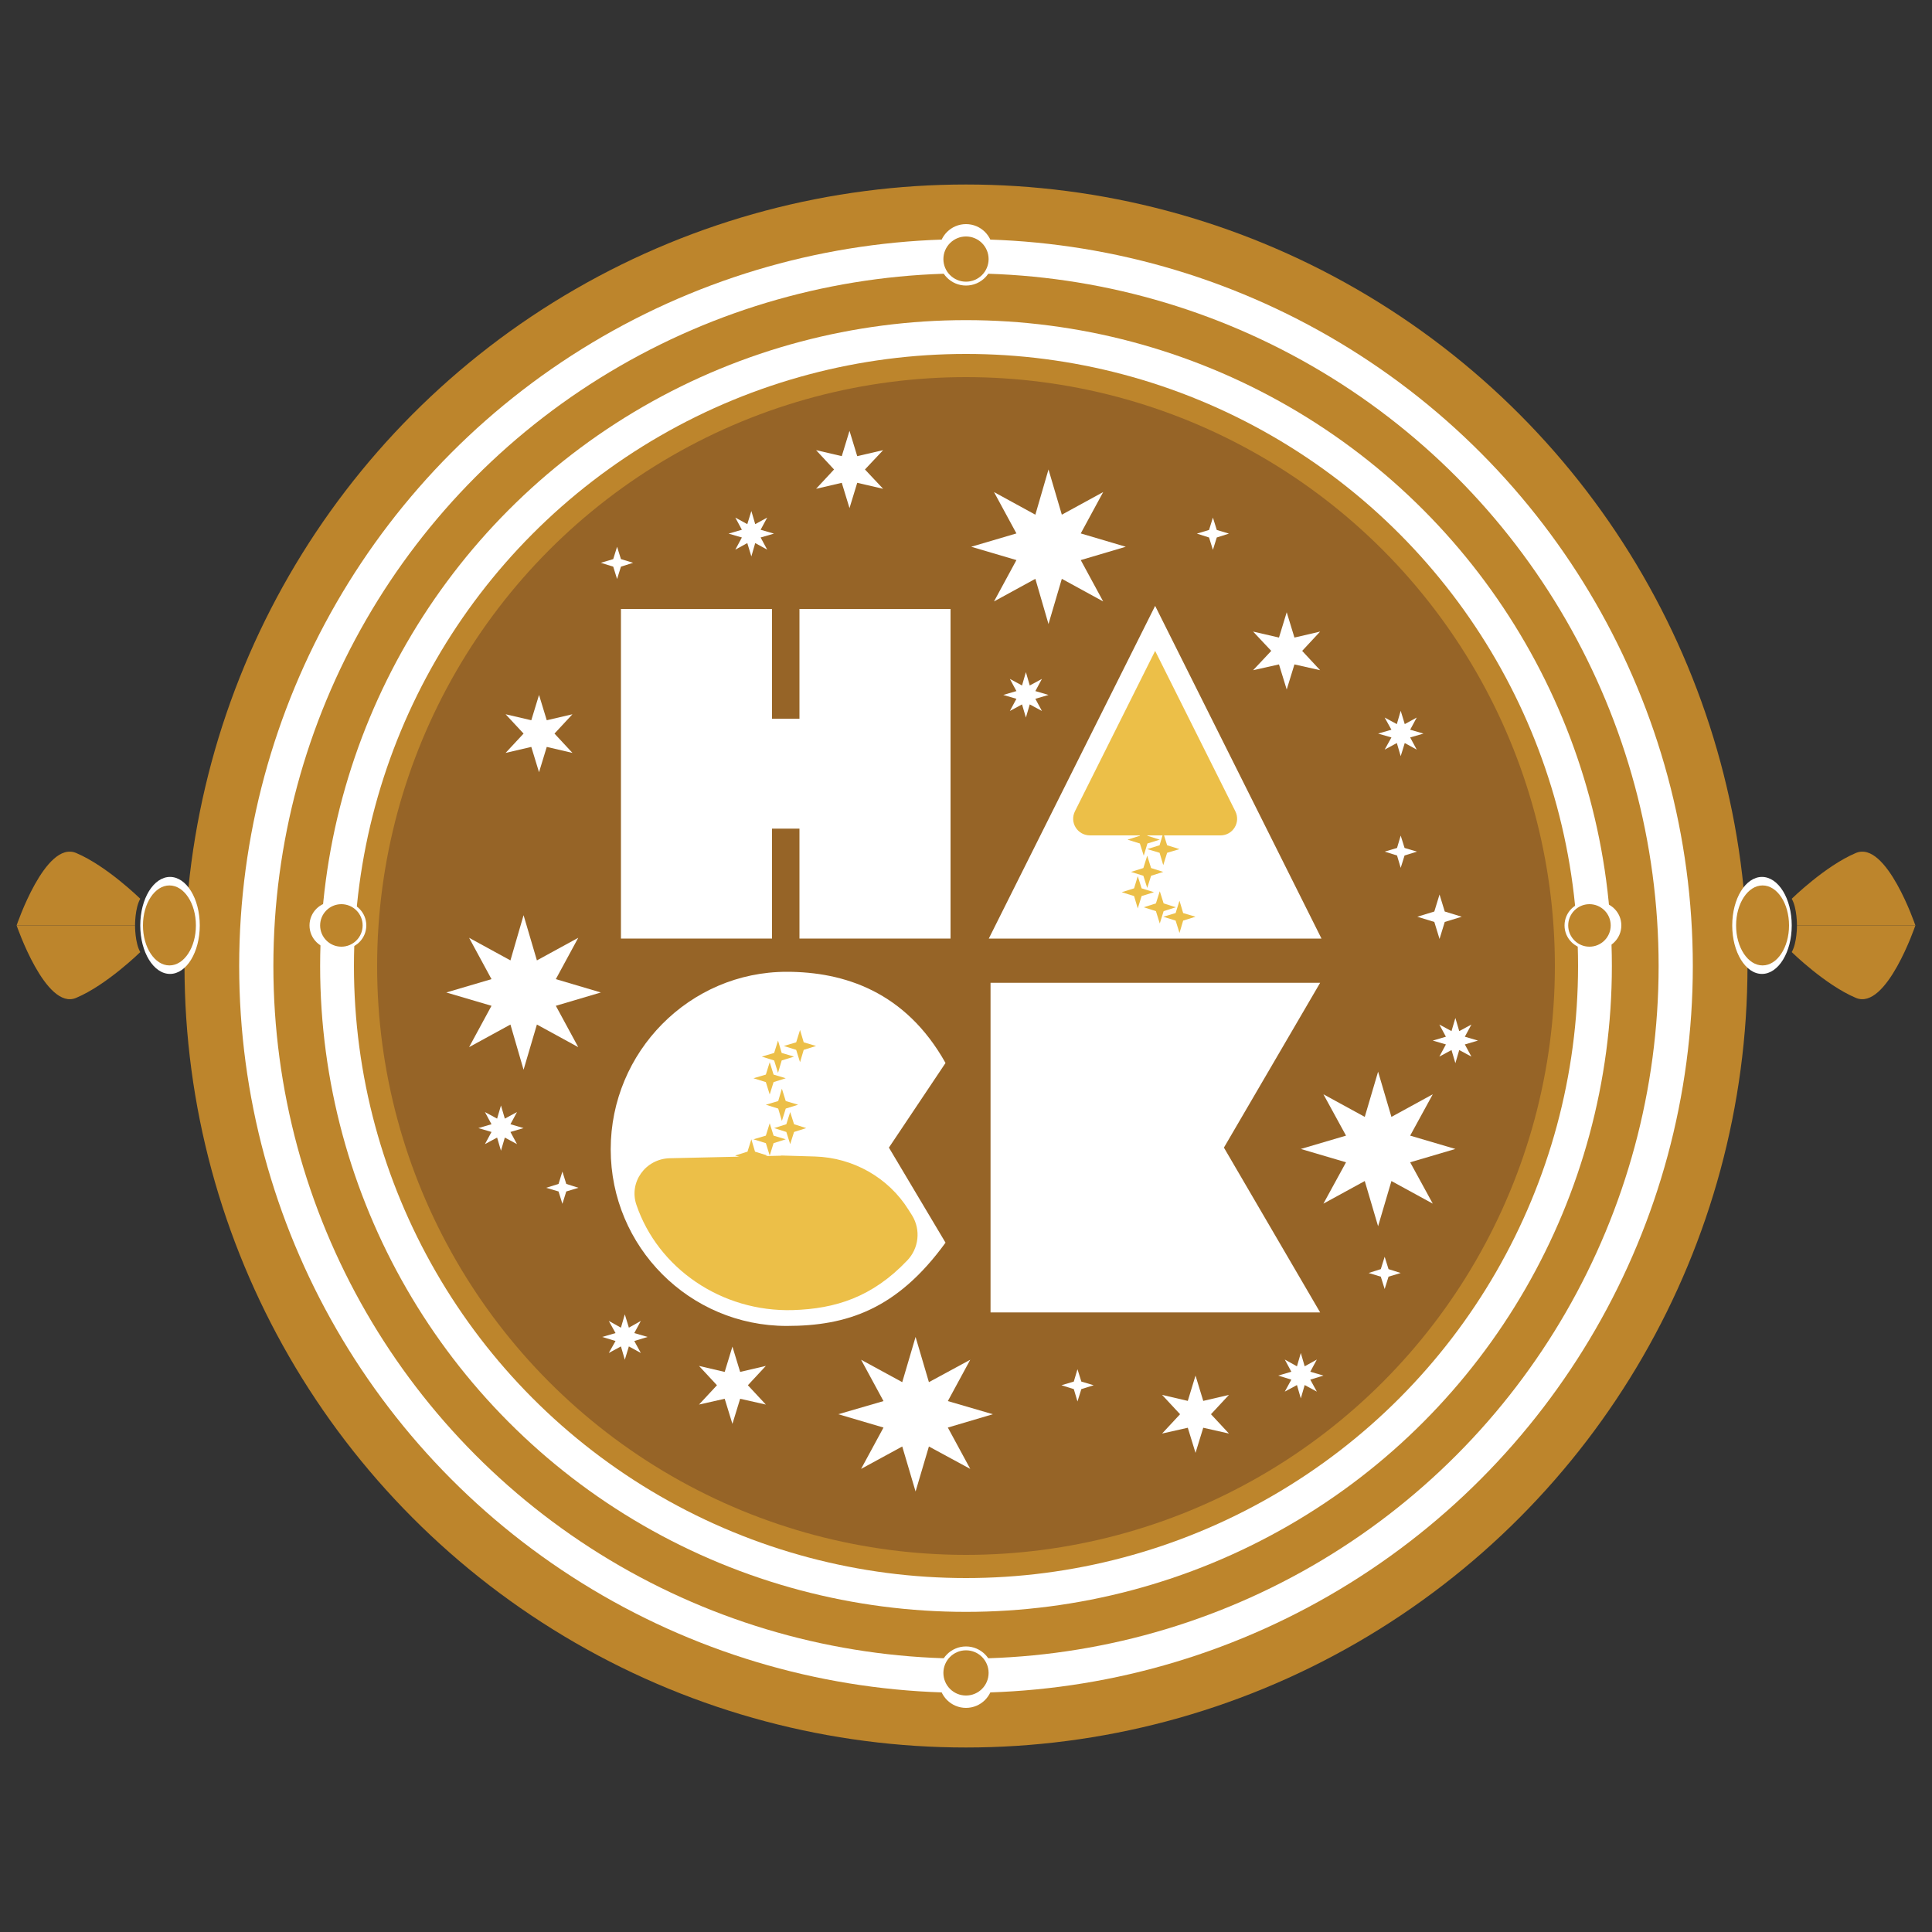 <?xml version="1.0" encoding="utf-8"?>
<!-- Generator: Adobe Illustrator 21.0.0, SVG Export Plug-In . SVG Version: 6.00 Build 0)  -->
<svg version="1.1" id="Layer_2" xmlns="http://www.w3.org/2000/svg" xmlns:xlink="http://www.w3.org/1999/xlink" x="0px" y="0px"
	 viewBox="0 0 1000 1000" style="enable-background:new 0 0 1000 1000;" xml:space="preserve">
<rect x="0" y="0" width="1000" height="1000" fill="#333333" stroke="none"/>
<style type="text/css">
	.st0{fill:#BD852C;}
	.st1{fill:#FFFFFF;}
	.st2{fill:#966427;}
	.st3{fill:#ECBF48;}
</style>
<circle class="st0" cx="500" cy="500" r="404.5"/>
<circle class="st1" cx="500" cy="500" r="376.2"/>
<circle class="st0" cx="500" cy="500" r="358.5"/>
<circle class="st1" cx="500" cy="500" r="334.3"/>
<circle class="st0" cx="500" cy="500" r="316.8"/>
<circle class="st2" cx="500" cy="500" r="304.8"/>
<g>
	<circle class="st1" cx="177.4" cy="479" r="12.2"/>
	<circle class="st1" cx="172.4" cy="479" r="12.2"/>
</g>
<g>
	<circle class="st1" cx="827" cy="479" r="12.2"/>
	<circle class="st1" cx="822" cy="479" r="12.2"/>
</g>
<g>
	<circle class="st1" cx="500" cy="129.9" r="13.9"/>
	<circle class="st1" cx="500" cy="133.9" r="13.9"/>
</g>
<g>
	<circle class="st1" cx="500" cy="866.1" r="13.9"/>
	<circle class="st1" cx="500" cy="870.1" r="13.9"/>
</g>
<ellipse class="st1" cx="912" cy="479" rx="15.4" ry="25.1"/>
<ellipse class="st1" cx="88" cy="479" rx="15.4" ry="25.1"/>
<ellipse class="st0" cx="87.7" cy="479" rx="13.7" ry="20.7"/>
<ellipse class="st0" cx="912.3" cy="479" rx="13.7" ry="20.7"/>
<circle class="st0" cx="176.7" cy="479" r="11"/>
<circle class="st0" cx="500" cy="134.1" r="11.7"/>
<circle class="st0" cx="500" cy="865.9" r="11.7"/>
<circle class="st0" cx="822.7" cy="479" r="11"/>
<g>
	<path class="st0" d="M69.9,479c0,0-0.1-8.9,2.7-13.8c0,0-17.3-17-33.2-23.7S8.6,479,8.6,479H69.9z"/>
	<path class="st0" d="M69.9,479c0,0-0.1,8.9,2.7,13.8c0,0-17.3,17-33.2,23.7C23.7,523.2,8.6,479,8.6,479H69.9z"/>
</g>
<g>
	<path class="st0" d="M930.1,479c0,0,0.1,8.9-2.7,13.8c0,0,17.3,17,33.2,23.7c15.8,6.7,30.8-37.5,30.8-37.5H930.1z"/>
	<path class="st0" d="M930.1,479c0,0,0.1-8.9-2.7-13.8c0,0,17.3-17,33.2-23.7c15.8-6.7,30.8,37.5,30.8,37.5H930.1z"/>
</g>
<g>
	<polygon class="st1" points="413.8,315.2 413.8,372 399.6,372 399.6,315.2 321.4,315.2 321.4,485.8 399.6,485.8 399.6,428.9 
		413.8,428.9 413.8,485.8 492,485.8 492,315.2 	"/>
	<polygon class="st1" points="511.8,485.8 597.9,313.6 684,485.8 	"/>
	<polygon class="st1" points="512.7,679.3 512.7,508.7 683.3,508.7 633.5,594 683.3,679.3 	"/>
	<path class="st1" d="M460.1,594l29.3-43.8c-20.7-37-52.6-47.2-82.2-47.2c-50.3,0-91.1,41.4-91.1,91.9c0,50.5,40.8,91.4,91.1,91.4
		c31.1,0,57.1-8.5,82.2-43.1L460.1,594z"/>
</g>
<g id="sand">
	<path class="st3" d="M404.8,598.1l17,0.5c19.8,0.6,38,10.9,48.4,27.5l1.9,3c4.6,7.5,3.5,17.1-2.6,23.4c-18.1,19-37.2,24.9-59,25.6
		c-37.2,1.1-70-21.8-81.1-54.5c-4-11.7,4.7-23.8,17.3-24.1l57.2-1.3C404.2,598.1,404.5,598.1,404.8,598.1z"/>
	<path class="st3" d="M556.4,419.9l41.5-83l41.5,83c2.9,5.8-1.3,12.5-7.7,12.5h-67.5C557.7,432.4,553.5,425.7,556.4,419.9z"/>
	<g>
		<polygon class="st3" points="388.9,589.7 390.8,596.1 397.2,598.1 390.8,600.1 388.9,606.4 386.9,600.1 380.5,598.1 386.9,596.1 
					"/>
		<polygon class="st3" points="398.4,581.4 400.4,587.8 406.7,589.7 400.4,591.7 398.4,598.1 396.4,591.7 390,589.7 396.4,587.8 		
			"/>
		<polygon class="st3" points="409,575.6 411,581.9 417.3,583.9 411,585.9 409,592.2 407,585.9 400.7,583.9 407,581.9 		"/>
		<polygon class="st3" points="404.7,563.5 406.7,569.9 413.1,571.8 406.7,573.8 404.7,580.2 402.8,573.8 396.4,571.8 402.8,569.9 
					"/>
		<polygon class="st3" points="398.4,549.8 400.4,556.2 406.7,558.1 400.4,560.1 398.4,566.5 396.4,560.1 390,558.1 396.4,556.2 		
			"/>
		<polygon class="st3" points="402.7,538.6 404.6,545 411,546.9 404.6,548.9 402.7,555.3 400.7,548.9 394.3,546.9 400.7,545 		"/>
		<polygon class="st3" points="414.1,533.1 416,539.5 422.4,541.4 416,543.4 414.1,549.8 412.1,543.4 405.7,541.4 412.1,539.5 		"/>
		<polygon class="st3" points="592,426.3 593.9,432.6 600.3,434.6 593.9,436.6 592,442.9 590,436.6 583.6,434.6 590,432.6 		"/>
		<polygon class="st3" points="602.1,431.1 604.1,437.5 610.5,439.5 604.1,441.4 602.1,447.8 600.2,441.4 593.8,439.5 600.2,437.5 
					"/>
		<polygon class="st3" points="593.8,442.9 595.8,449.3 602.1,451.3 595.8,453.3 593.8,459.6 591.8,453.3 585.4,451.3 591.8,449.3 
					"/>
		<polygon class="st3" points="588.9,453.5 590.9,459.8 597.3,461.8 590.9,463.8 588.9,470.2 587,463.8 580.6,461.8 587,459.8 		"/>
		<polygon class="st3" points="600.3,461.3 602.3,467.6 608.6,469.6 602.3,471.6 600.3,478 598.3,471.6 592,469.6 598.3,467.6 		"/>
		<polygon class="st3" points="610.5,466.2 612.4,472.6 618.8,474.5 612.4,476.5 610.5,482.9 608.5,476.5 602.1,474.5 608.5,472.6 
					"/>
	</g>
</g>
<g id="stars">
	<polygon class="st1" points="542.7,243 549.6,266.4 571,254.7 559.4,276.1 582.7,283 559.4,289.9 571,311.3 549.6,299.6 542.7,323 
		535.9,299.6 514.5,311.3 526.1,289.9 502.7,283 526.1,276.1 514.5,254.7 535.9,266.4 	"/>
	<polygon class="st1" points="271,473.7 277.9,497.1 299.3,485.4 287.7,506.8 311,513.7 287.7,520.6 299.3,542 277.9,530.3 
		271,553.7 264.2,530.3 242.8,542 254.4,520.6 231,513.7 254.4,506.8 242.8,485.4 264.2,497.1 	"/>
	<polygon class="st1" points="259.3,572.2 261.3,579 267.6,575.6 264.2,581.9 271,583.9 264.2,585.9 267.6,592.2 261.3,588.8 
		259.3,595.6 257.3,588.8 251,592.2 254.4,585.9 247.6,583.9 254.4,581.9 251,575.6 257.3,579 	"/>
	<polygon class="st1" points="388.9,264.5 390.9,271.3 397.1,267.9 393.7,274.2 400.6,276.2 393.7,278.2 397.1,284.5 390.9,281.1 
		388.9,288 386.8,281.1 380.6,284.5 384,278.2 377.1,276.2 384,274.2 380.6,267.9 386.8,271.3 	"/>
	<polygon class="st1" points="531,347.9 533,354.8 539.3,351.4 535.9,357.7 542.7,359.7 535.9,361.7 539.3,368 533,364.6 531,371.4 
		529,364.6 522.7,368 526.1,361.7 519.3,359.7 526.1,357.7 522.7,351.4 529,354.8 	"/>
	<polygon class="st1" points="725,367.9 727.1,374.8 733.3,371.4 729.9,377.7 736.8,379.7 729.9,381.7 733.3,388 727.1,384.6 
		725,391.4 723,384.6 716.7,388 720.2,381.7 713.3,379.7 720.2,377.7 716.7,371.4 723,374.8 	"/>
	<polygon class="st1" points="753.3,526.9 755.3,533.7 761.6,530.3 758.2,536.6 765,538.6 758.2,540.6 761.6,546.9 755.3,543.5 
		753.3,550.3 751.3,543.5 745,546.9 748.4,540.6 741.6,538.6 748.4,536.6 745,530.3 751.3,533.7 	"/>
	<polygon class="st1" points="673.3,700.3 675.3,707.2 681.6,703.7 678.2,710 685,712 678.2,714.1 681.6,720.3 675.3,716.9 
		673.3,723.8 671.3,716.9 665,720.3 668.4,714.1 661.6,712 668.4,710 665,703.7 671.3,707.2 	"/>
	<polygon class="st1" points="323.4,680.3 325.5,687.2 331.7,683.7 328.3,690 335.2,692 328.3,694.1 331.7,700.3 325.5,696.9 
		323.4,703.8 321.4,696.9 315.1,700.3 318.6,694.1 311.7,692 318.6,690 315.1,683.7 321.4,687.2 	"/>
	<polygon class="st1" points="473.9,692 480.8,715.4 502.2,703.8 490.6,725.2 513.9,732 490.6,738.9 502.2,760.3 480.8,748.7 
		473.9,772 467,748.7 445.7,760.3 457.3,738.9 433.9,732 457.3,725.2 445.7,703.8 467,715.4 	"/>
	<polygon class="st1" points="713.3,554.7 720.2,578.1 741.6,566.4 729.9,587.8 753.3,594.7 729.9,601.6 741.6,623 720.2,611.3 
		713.3,634.7 706.4,611.3 685,623 696.7,601.6 673.3,594.7 696.7,587.8 685,566.4 706.4,578.1 	"/>
	<polygon class="st1" points="279,359.7 283,372.8 296.3,369.7 287,379.7 296.3,389.7 283,386.6 279,399.7 275,386.6 261.7,389.7 
		271,379.7 261.7,369.7 275,372.8 	"/>
	<polygon class="st1" points="439.7,223 443.7,236.1 457.1,233 447.7,243 457.1,253 443.7,249.9 439.7,263 435.7,249.9 422.4,253 
		431.7,243 422.4,233 435.7,236.1 	"/>
	<polygon class="st1" points="618.8,712 622.8,725.1 636.1,722 626.8,732 636.1,742 622.8,739 618.8,752 614.8,739 601.5,742 
		610.8,732 601.5,722 614.8,725.1 	"/>
	<polygon class="st1" points="666,316.9 670,330 683.3,326.9 674,336.9 683.3,346.9 670,343.9 666,356.9 662,343.9 648.6,346.9 
		658,336.9 648.6,326.9 662,330 	"/>
	<polygon class="st1" points="379.1,697 383.1,710.1 396.4,707 387.1,717 396.4,727 383.1,724 379.1,737 375.1,724 361.8,727 
		371.1,717 361.8,707 375.1,710.1 	"/>
	<polygon class="st1" points="725,432.5 727,438.9 733.4,440.8 727,442.8 725,449.2 723.1,442.8 716.7,440.8 723.1,438.9 	"/>
	<polygon class="st1" points="716.7,650.5 718.7,656.9 725,658.9 718.7,660.8 716.7,667.2 714.7,660.8 708.4,658.9 714.7,656.9 	"/>
	<polygon class="st1" points="291.1,606.4 293.1,612.8 299.4,614.8 293.1,616.7 291.1,623.1 289.1,616.7 282.7,614.8 289.1,612.8 	
		"/>
	<polygon class="st1" points="557.7,708.7 559.7,715.1 566.1,717 559.7,719 557.7,725.4 555.8,719 549.4,717 555.8,715.1 	"/>
	<polygon class="st1" points="627.8,267.9 629.8,274.3 636.1,276.2 629.8,278.2 627.8,284.6 625.8,278.2 619.5,276.2 625.8,274.3 	
		"/>
	<polygon class="st1" points="319.4,283 321.4,289.4 327.7,291.3 321.4,293.3 319.4,299.7 317.4,293.3 311,291.3 317.4,289.4 	"/>
	<polygon class="st1" points="745.1,463 747.8,471.8 756.6,474.5 747.8,477.2 745.1,486 742.4,477.2 733.6,474.5 742.4,471.8 	"/>
</g>
</svg>
